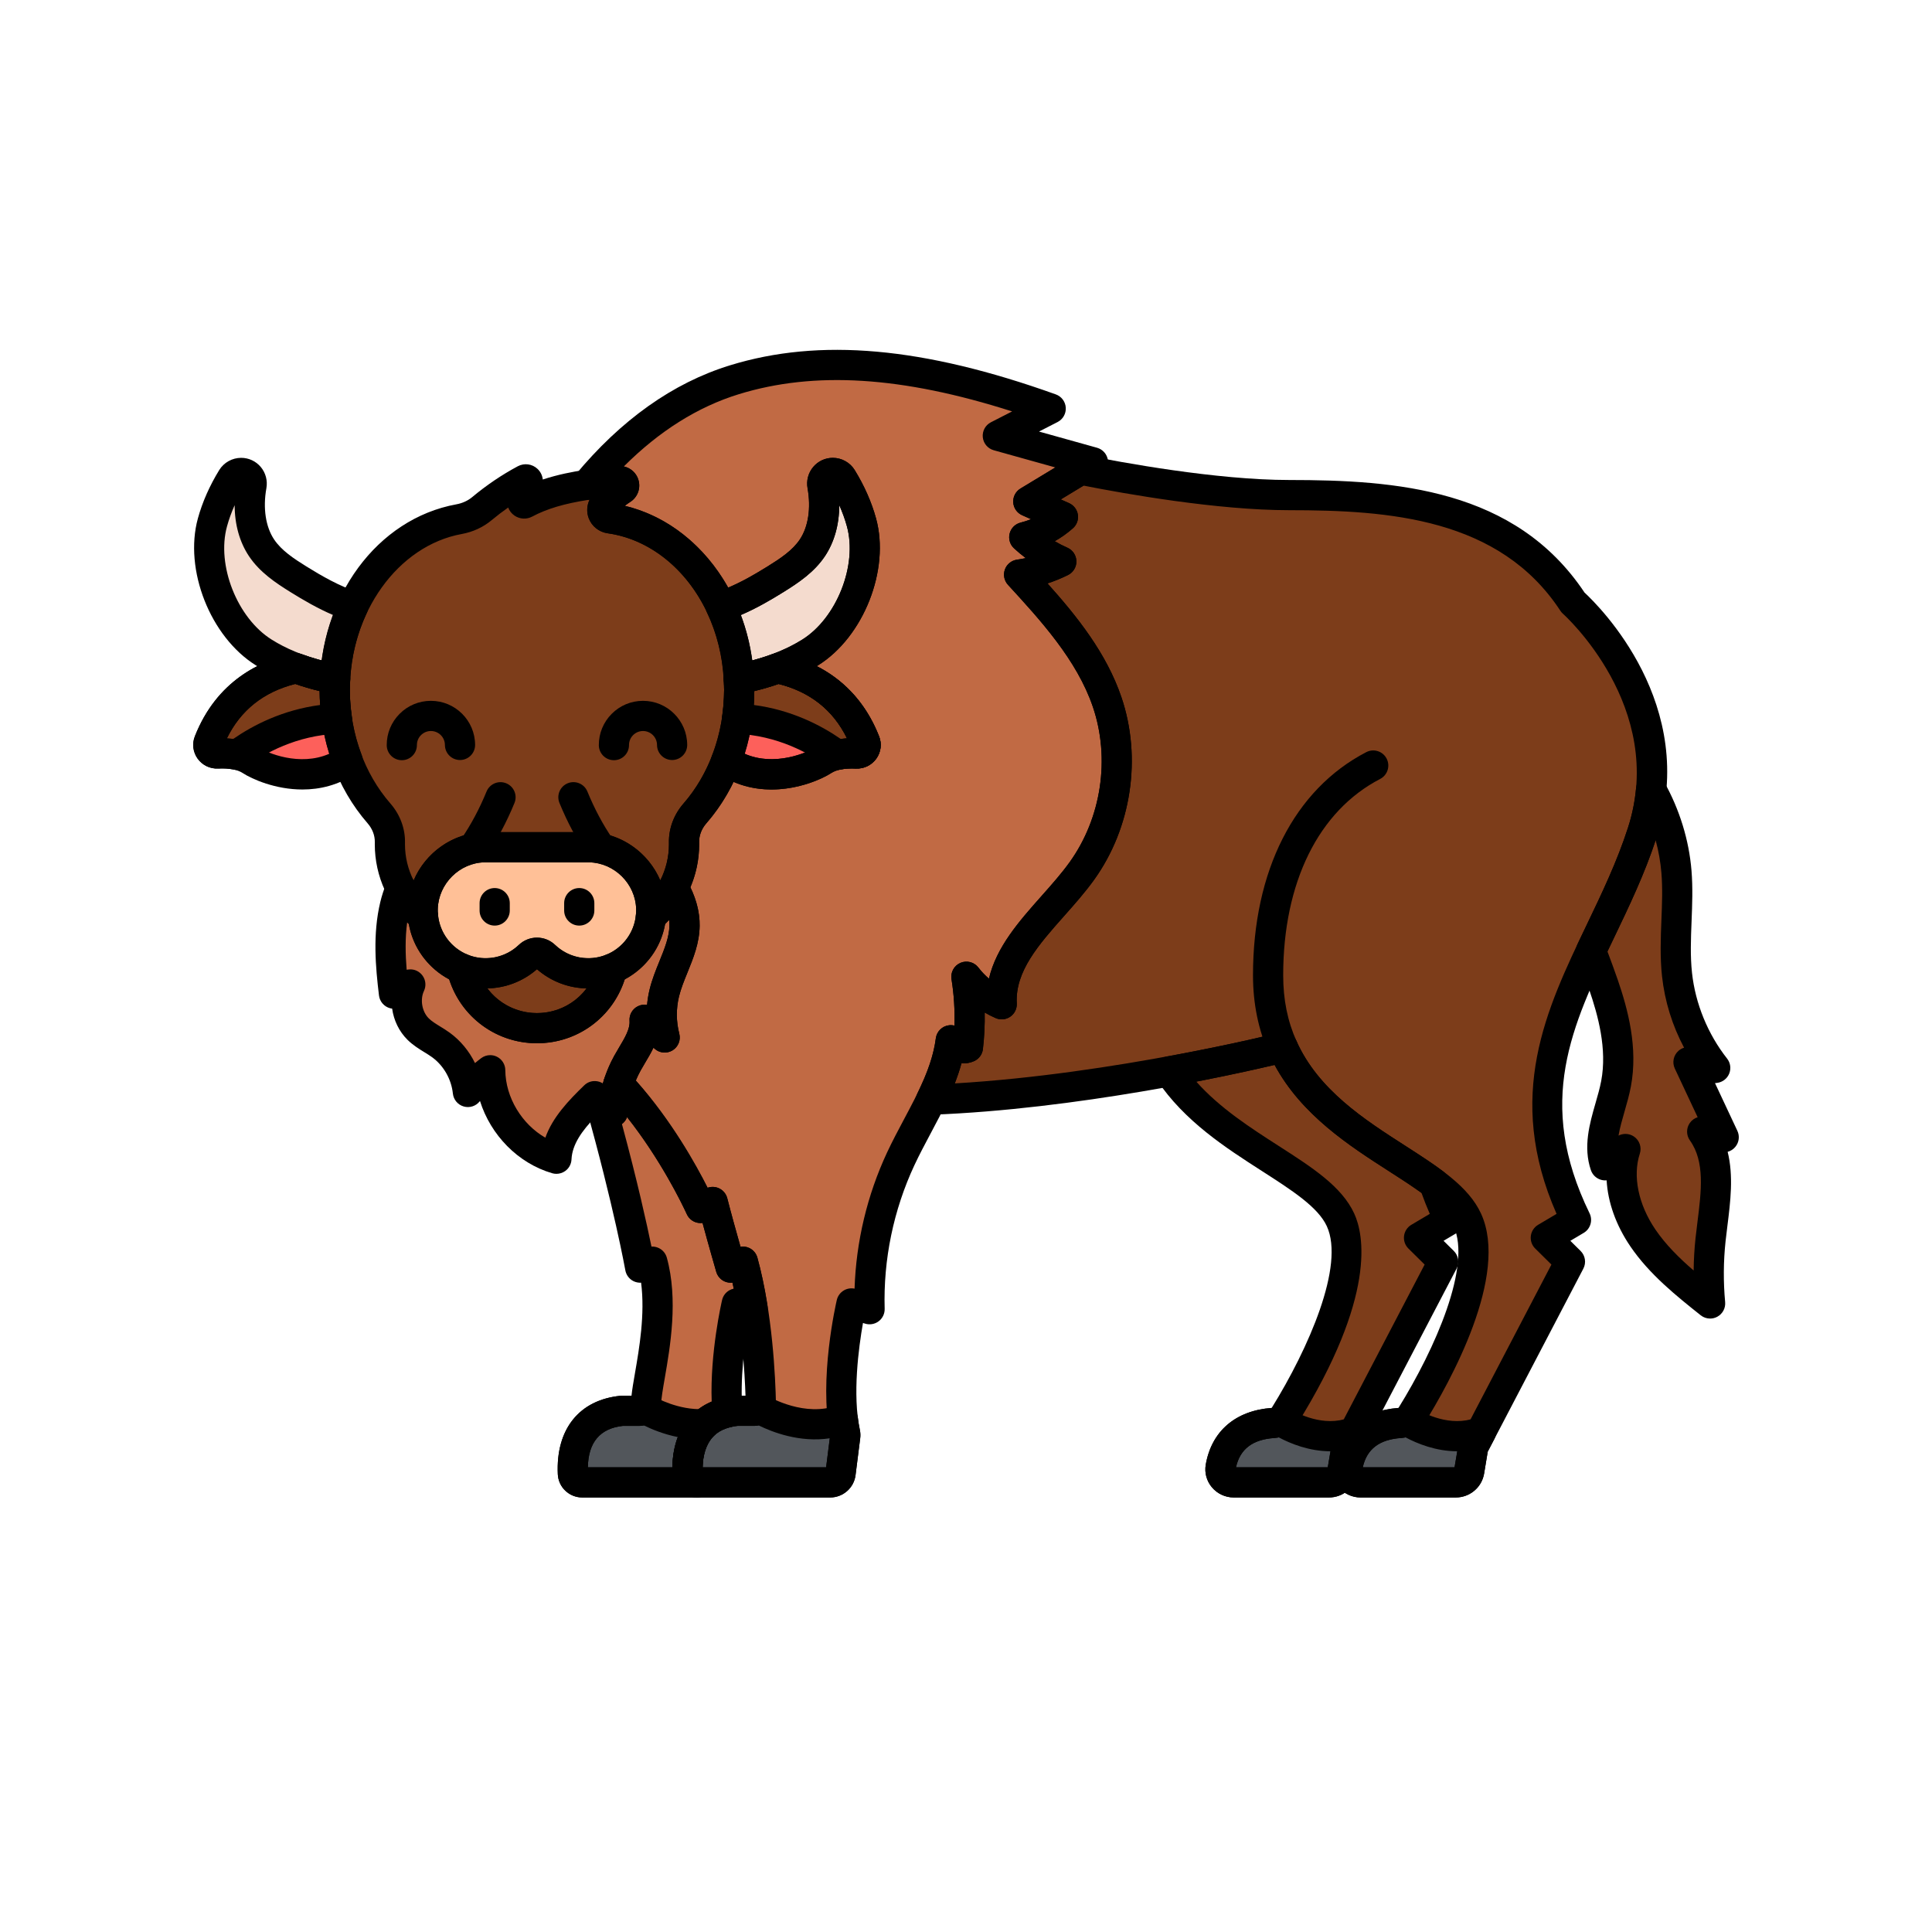 <svg enable-background="new 0 0 512 512" height="100" viewBox="-32 -32 320 320" width="100" xmlns="http://www.w3.org/2000/svg"><path d="m111.279 90.88c-3.163-8.042-9.402-11.091-14.472-12.2-2.086.775-4.244 1.351-6.443 1.793.031.595.071 1.187.071 1.792 0 4.184-.78 8.146-2.153 11.728 6.255 4.288 13.748 1.438 16.083-.077 1.635-1.062 3.871-1.198 5.504-1.116 1.025.051 1.786-.965 1.41-1.92z" fill="#fd605b"/><path d="m23.441 82.265c0-.604.038-1.197.07-1.792-2.198-.442-4.356-1.018-6.442-1.793-5.069 1.108-11.309 4.158-14.472 12.2-.376.955.385 1.971 1.41 1.92 1.633-.082 3.869.054 5.504 1.116 2.334 1.515 9.828 4.366 16.083.077-1.373-3.582-2.153-7.544-2.153-11.728z" fill="#fd605b"/><path d="m111.279 90.88c-3.163-8.042-9.402-11.091-14.472-12.2-2.086.775-4.244 1.351-6.443 1.793.031.595.071 1.187.071 1.792 0 1.628-.144 3.213-.367 4.766 7.355.332 13.014 3.372 16.566 5.995 1.124-.241 2.282-.274 3.235-.226 1.025.051 1.786-.965 1.41-1.92z" fill="#7d3d1a"/><path d="m23.441 82.265c0-.604.038-1.197.07-1.792-2.198-.442-4.356-1.018-6.442-1.793-5.069 1.108-11.309 4.158-14.472 12.2-.376.955.385 1.971 1.41 1.92.953-.048 2.111-.015 3.235.226 3.552-2.623 9.21-5.663 16.566-5.995-.222-1.553-.367-3.138-.367-4.766z" fill="#7d3d1a"/><path d="m65.628 108.329h-17.379c-5.486.105-10.085 4.662-10.236 10.147-.163 5.902 4.574 10.739 10.44 10.739 2.797 0 5.332-1.104 7.205-2.896.717-.686 1.844-.686 2.561 0 1.873 1.792 4.408 2.896 7.205 2.896 5.866 0 10.602-4.836 10.44-10.739-.151-5.485-4.75-10.043-10.236-10.147z" fill="#ffc097"/><path d="m65.424 129.215c-2.797 0-5.332-1.104-7.205-2.896-.717-.686-1.844-.686-2.561 0-1.873 1.792-4.408 2.896-7.205 2.896-1.401 0-2.734-.283-3.955-.783 1.324 5.652 6.385 9.865 12.441 9.865s11.116-4.213 12.441-9.865c-1.222.5-2.555.783-3.956.783z" fill="#7d3d1a"/><path d="m81.379 121.313c.027-2.248-.725-4.338-1.82-6.305-.938 1.833-2.208 3.47-3.752 4.806 0 0 0-.001 0-.002-.389 3.914-2.932 7.188-6.433 8.621.002-.001.004-.001.006-.002-1.324 5.652-6.385 9.865-12.441 9.865s-11.116-4.213-12.441-9.865c.002.001.004.001.005.002-3.5-1.432-6.044-4.706-6.433-8.62v.001c-1.524-1.318-2.778-2.93-3.713-4.733-.369.947-.696 1.91-.935 2.9-1.144 4.754-.753 9.74-.168 14.598.639-.861 1.649-1.428 2.707-1.519-1.134 2.411-.587 5.527 1.298 7.391 1.096 1.083 2.533 1.727 3.775 2.632 2.475 1.803 4.14 4.707 4.461 7.782 1.071-1.357 2.317-2.57 3.698-3.6.053 6.575 4.736 12.838 10.961 14.658.191-4.172 3.374-7.486 6.353-10.367.869 1.013 1.882 1.898 2.997 2.619.216-2.826 1.044-5.603 2.409-8.076 1.266-2.295 3.053-4.575 2.849-7.197 1.107.979 2.215 1.958 3.322 2.937-.623-2.406-.642-4.97-.055-7.385.924-3.788 3.303-7.239 3.35-11.141z" fill="#c16a44"/><path d="m90.436 82.265c0-14.648-9.365-26.718-21.443-28.412-1.101-.154-1.622-1.443-.891-2.281.859-.983 1.849-1.849 2.941-2.545.632-.402.312-1.389-.435-1.334-1.836.134-3.666.342-5.485.624-3.507.542-7.024 1.377-10.149 3.045-.226.12-.503-.05-.476-.305.115-1.109.417-2.198.889-3.208.129-.277-.175-.565-.445-.42-2.535 1.358-4.924 2.983-7.132 4.826-1.081.903-2.388 1.482-3.773 1.735-11.665 2.127-20.595 13.973-20.595 28.276 0 8.021 2.811 15.267 7.336 20.463 1.165 1.338 1.839 3.032 1.803 4.805-.002.104-.003.208-.003.312 0 4.787 2.136 9.066 5.493 11.97-.044-.44-.07-.884-.057-1.339.151-5.485 4.75-10.042 10.236-10.147h17.378c5.486.105 10.085 4.662 10.236 10.147.012.454-.013.899-.057 1.339 3.358-2.904 5.493-7.182 5.493-11.97 0-.104-.001-.208-.003-.312-.036-1.774.638-3.467 1.803-4.805 4.525-5.197 7.336-12.443 7.336-20.464z" fill="#7d3d1a"/><path d="m26.489 68.447c-3.18-1.02-6.208-2.731-9.064-4.506-2.283-1.418-4.592-2.954-6.091-5.185-1.99-2.961-2.3-6.832-1.673-10.33.195-1.089-.611-2.095-1.717-2.095-.606 0-1.18.309-1.497.825-1.444 2.35-2.548 4.788-3.256 7.358-2.074 7.524 1.883 17.427 8.505 21.559 3.64 2.271 7.659 3.565 11.815 4.4.23-4.345 1.281-8.42 2.978-12.026z" fill="#f4dbce"/><path d="m110.686 54.515c-.708-2.569-1.812-5.008-3.256-7.358-.317-.516-.891-.825-1.497-.825-1.106 0-1.912 1.007-1.717 2.095.626 3.498.316 7.369-1.673 10.33-1.499 2.231-3.808 3.766-6.091 5.185-2.857 1.775-5.885 3.486-9.066 4.507 1.698 3.605 2.749 7.68 2.979 12.025 4.157-.835 8.177-2.128 11.817-4.4 6.621-4.132 10.578-14.035 8.504-21.559z" fill="#f4dbce"/><path d="m151.377 84.273c-2.765-8.136-8.751-14.743-14.586-21.101 2.43-.348 4.802-1.084 6.998-2.169-2.253-.992-4.338-2.356-6.141-4.021 2.371-.585 4.594-1.75 6.412-3.363l-5.745-2.563 10.719-6.488-15.769-4.403 8.769-4.49c-16.78-6.014-35.374-10.022-52.413-4.769-9.807 3.023-17.876 9.474-24.438 17.401 1.799-.277 3.609-.483 5.425-.615.747-.055 1.067.932.435 1.334-1.092.696-2.083 1.562-2.941 2.545-.732.838-.211 2.127.891 2.281 7.943 1.115 14.711 6.717 18.415 14.588 3.172-1.021 6.194-2.728 9.043-4.499 2.283-1.418 4.592-2.954 6.091-5.185 1.99-2.961 2.299-6.832 1.673-10.33-.195-1.089.611-2.095 1.717-2.095.606 0 1.18.309 1.497.825 1.444 2.35 2.548 4.789 3.256 7.358 2.074 7.524-1.883 17.427-8.505 21.559-1.715 1.07-3.517 1.917-5.375 2.607h.001c5.07 1.108 11.31 4.158 14.472 12.199.376.955-.385 1.971-1.41 1.919-.229-.011-.47-.018-.719-.018-.036 0-.073.001-.109.002-.226.001-.458.007-.694.02-.024.001-.048.003-.071.005-.257.016-.518.039-.782.073-.008.001-.016.002-.024.003-.278.036-.557.082-.835.142-.802.172-1.589.447-2.27.889-2.333 1.514-9.82 4.362-16.074.083-1.26 3.285-3.027 6.244-5.191 8.729-1.165 1.338-1.839 3.031-1.803 4.805.002.104.003.208.003.312 0 2.585-.639 5.012-1.741 7.164 1.095 1.966 1.847 4.057 1.82 6.304-.047 3.902-2.426 7.353-3.348 11.142-.587 2.415-.568 4.979.055 7.385-1.107-.979-2.215-1.958-3.322-2.938.204 2.623-1.583 4.902-2.849 7.197-.6 1.088-1.09 2.238-1.477 3.422 8.584 9.136 13.597 20.557 13.597 20.557l2-.988c1 3.952 3 10.869 3 10.869l2-.988c2.489 9.018 2.913 20.076 2.985 23.581.013.617-.489 1.121-1.113 1.121h-2.872c-7.699.761-8.285 7.378-8.147 10.384.038.826.724 1.473 1.56 1.473h22.053c.877 0 1.617-.645 1.726-1.505l.775-6.126c.023-.181.014-.362-.024-.541-1.882-8.88 1.058-21.471 1.058-21.471l3 .961c-.248-8.544 1.531-17.139 5.155-24.901 3.024-6.478 7.372-12.575 8.291-19.65.397 1.069 1.791 1.647 2.842 1.178.449-3.887.363-7.835-.257-11.7 1.519 1.975 3.553 3.561 5.852 4.561-.49-8.762 8.126-14.914 13.269-22.068 5.737-7.98 7.344-18.711 4.19-27.993z" fill="#c16a44"/><path d="m228.535 67.788c-11-16.797-31-17.785-47-17.785-12.127 0-27.693-2.837-34.522-4.211l-8.697 5.264 5.745 2.564c-1.819 1.613-4.041 2.778-6.412 3.363 1.803 1.664 3.887 3.029 6.141 4.021-2.196 1.086-4.568 1.821-6.998 2.169 5.835 6.358 11.821 12.965 14.586 21.101 3.154 9.282 1.548 20.013-4.19 27.995-5.143 7.154-13.759 13.307-13.269 22.068-2.298-1-4.332-2.586-5.852-4.561.619 3.865.706 7.813.257 11.7-1.05.469-2.444-.109-2.842-1.178-.45 3.461-1.722 6.688-3.256 9.841 28.171-1.058 58.243-8.65 58.243-8.65 6.918 15.395 26.469 19.657 30.568 28.566 4.366 9.491-6.519 28.025-9.349 32.57-.381.612-1.036 1.013-1.762 1.06-6.473.424-8.275 4.566-8.752 7.341-.226 1.315.835 2.505 2.185 2.505h15.752c1.111 0 2.058-.793 2.241-1.876l.625-3.705c.039-.23.114-.453.222-.66l15.836-30.317-4-3.952 5-2.964c-13-26.678 4-42.487 11-64.225s-11.5-38.044-11.5-38.044z" fill="#7d3d1a"/><path d="m207.035 176.971-4-3.952 5-2.964c-1.01-2.072-1.819-4.071-2.485-6.02-7.548-5.693-19.883-10.975-25.082-22.546 0 0-7.628 1.925-18.794 3.971 8.175 12.245 24.64 16.505 28.362 24.595 4.366 9.491-6.519 28.025-9.349 32.57-.381.612-1.036 1.013-1.762 1.06-6.473.424-8.275 4.566-8.752 7.341-.226 1.315.835 2.505 2.185 2.505h15.752c1.111 0 2.058-.793 2.241-1.876l.625-3.705c.039-.23.114-.453.222-.66z" fill="#7d3d1a"/><path d="m89.035 177.959s-2-6.917-3-10.869l-2 .988c-.048-.083-5.159-11.497-13.604-20.534-.487 1.5-.804 3.057-.924 4.632-.754-.488-1.456-1.055-2.103-1.681 4.767 16.962 6.632 27.465 6.632 27.465l2-.988c2.489 9.018-1.087 20.076-1.015 23.581.013.617-.489 1.121-1.113 1.121h-2.872c-7.699.761-8.285 7.378-8.147 10.384.038.826.724 1.473 1.56 1.473h19c-.836 0-1.522-.648-1.56-1.473-.125-2.723.459-5.664 2.283-7.693.005-.005.01-.01.015-.015.981-1.085 2.363-1.965 4.301-2.415-.711-8.37 1.549-18.046 1.549-18.046l2.625.841c-.025-.135-.571-3.94-1.625-7.758z" fill="#c16a44"/><path d="m253.5 156.364c-1.945-4.147-3.891-8.294-5.836-12.44 1.304.815 2.903 1.16 4.432.955-3.5-4.443-5.719-9.861-6.33-15.46-.616-5.646.37-11.362-.092-17.023-.39-4.773-1.856-9.445-4.2-13.636-.206 2.28-.656 4.638-1.438 7.069-2.246 6.975-5.52 13.339-8.504 19.648.699 1.877 1.413 3.751 2.06 5.643 1.806 5.274 3.112 10.916 2.074 16.388-.859 4.529-3.29 9.138-1.795 13.503 1.119-.899 2.237-1.799 3.356-2.698-1.604 4.926-.039 10.43 2.881 14.725s7.062 7.611 11.139 10.858c-.326-3.508-.302-7.049.071-10.552.651-6.104 2.197-12.896-1.384-17.91 1.188.31 2.377.62 3.566.93z" fill="#7d3d1a"/><g fill="#52565b"><path d="m93.733 201.299c-.204.226-.494.374-.826.374h-2.872c-7.699.761-8.285 7.379-8.147 10.384.038.826.724 1.473 1.56 1.473h22.052c.877 0 1.617-.645 1.726-1.505l.775-6.126c.023-.181.014-.362-.024-.541-.155-.733-.275-1.493-.369-2.268-6.281 2.378-12.69-1.094-13.875-1.791z"/><path d="m201.006 203.31c-.32.211-.688.348-1.082.374-6.473.424-8.275 4.566-8.752 7.341-.226 1.315.835 2.505 2.185 2.505h15.752c1.111 0 2.058-.793 2.241-1.876l.625-3.705c.039-.23.114-.453.222-.66l1.104-2.114c-5.184 1.936-10.239-.596-12.295-1.865z"/><path d="m180.006 203.31c-.32.211-.688.348-1.082.374-6.473.424-8.275 4.566-8.752 7.341-.226 1.315.835 2.505 2.185 2.505h15.752c1.111 0 2.058-.793 2.241-1.876l.625-3.705c.039-.23.114-.453.222-.66l1.104-2.114c-5.184 1.936-10.239-.596-12.295-1.865z"/><path d="m81.888 212.056c-.094-2.049.163-5.768 2.77-8.172-4.806.227-8.99-2.036-9.925-2.586-.099.11-.216.199-.352.263-.005.002-.009.007-.014.01-.141.063-.294.102-.459.102h-2.872c-7.699.761-8.285 7.379-8.147 10.384.038.826.724 1.473 1.56 1.473h19c-.838 0-1.523-.648-1.561-1.474z"/></g><path d="m105.5 216.03h-22.052c-2.176 0-3.958-1.694-4.058-3.858-.342-7.455 3.546-12.31 10.398-12.987.082-.008.164-.012.246-.012h1.446c-.131-3.791-.586-11.612-2.162-18.73-.439.05-.882-.016-1.293-.195-.677-.299-1.188-.883-1.393-1.594-.064-.223-1.271-4.4-2.271-8.097-.396.05-.8.009-1.182-.13-.641-.232-1.159-.719-1.435-1.343-.048-.11-4.958-11.154-13.13-19.852-.625-.665-.838-1.618-.555-2.486.442-1.358 1.003-2.655 1.665-3.854.259-.47.539-.94.82-1.413.939-1.575 1.827-3.062 1.725-4.382-.079-1.016.466-1.978 1.378-2.432.483-.241 1.021-.312 1.526-.229.078-.865.221-1.726.426-2.572.402-1.649 1.022-3.178 1.623-4.654.839-2.063 1.632-4.012 1.654-5.927.02-1.554-.473-3.207-1.504-5.058-.406-.729-.422-1.613-.041-2.356.973-1.899 1.466-3.927 1.466-6.024l-.003-.265c-.046-2.344.812-4.651 2.417-6.494 1.993-2.288 3.589-4.974 4.743-7.983.273-.714.859-1.264 1.59-1.491.728-.228 1.524-.108 2.156.323 5.304 3.631 11.84.832 13.301-.116.88-.572 1.896-.977 3.104-1.237.347-.074.693-.132 1.039-.177.341-.044.657-.071.967-.092.019-.001.109-.006.128-.007s.036-.002.055-.003c-2.382-4.871-6.419-7.955-12.023-9.18-1.084-.236-1.883-1.159-1.961-2.267-.078-1.106.583-2.133 1.623-2.52 1.83-.68 3.44-1.46 4.923-2.385 5.724-3.572 9.19-12.345 7.418-18.773-.326-1.184-.746-2.346-1.266-3.502-.007 3.209-.821 6.136-2.393 8.475-1.767 2.629-4.351 4.363-6.847 5.913-2.753 1.71-6.046 3.612-9.597 4.756-1.201.384-2.493-.179-3.028-1.315-3.427-7.282-9.596-12.208-16.501-13.177-1.432-.2-2.634-1.163-3.138-2.512-.376-1.01-.31-2.112.154-3.053-.033.005-.066.01-.099.015-1.03.156-2.043-.334-2.555-1.237s-.413-2.028.249-2.827c7.593-9.173 16.215-15.295 25.628-18.196 14.885-4.592 32.041-3.062 53.993 4.805.938.336 1.587 1.197 1.651 2.192.064.994-.469 1.932-1.355 2.387l-3.078 1.576 9.61 2.683c.961.269 1.67 1.081 1.805 2.069.136.987-.329 1.961-1.182 2.478l-6.631 4.013 1.38.616c.776.347 1.323 1.062 1.452 1.902.13.84-.176 1.688-.812 2.251-.926.821-1.94 1.543-3.02 2.151.675.397 1.374.757 2.096 1.074.889.391 1.471 1.261 1.492 2.232.022.971-.521 1.866-1.391 2.297-1.101.544-2.235 1.008-3.397 1.388 4.858 5.419 9.758 11.521 12.244 18.837 3.41 10.035 1.676 21.63-4.527 30.259-1.497 2.082-3.255 4.063-4.955 5.979-4.188 4.72-8.146 9.179-7.849 14.49.049.866-.355 1.696-1.068 2.191-.711.496-1.628.589-2.426.24-.626-.272-1.233-.581-1.821-.924.038 2.021-.06 4.044-.292 6.058-.102.876-.657 1.635-1.462 1.995-.652.292-1.372.42-2.095.373-1.129 4.144-3.15 7.94-5.119 11.637-.915 1.717-1.86 3.493-2.675 5.238-3.456 7.403-5.157 15.623-4.921 23.771.023.811-.348 1.582-.996 2.07-.648.487-1.494.63-2.266.383l-.329-.105c-.714 4.038-1.764 11.851-.521 17.716.098.456.117.921.058 1.38l-.773 6.118c-.261 2.104-2.068 3.692-4.201 3.692zm-21.129-5h20.46l.67-5.297c-1.915-9.308.976-21.881 1.1-22.414.159-.68.595-1.263 1.202-1.606.53-.301 1.152-.393 1.739-.273.252-7.767 2.09-15.496 5.382-22.549.871-1.864 1.848-3.699 2.793-5.474 2.406-4.52 4.681-8.789 5.284-13.441.148-1.14 1.055-2.031 2.196-2.162.306-.036.604-.013.887.059.084-2.575-.078-5.153-.487-7.7-.181-1.13.428-2.238 1.479-2.692 1.051-.452 2.274-.135 2.972.771.519.675 1.107 1.293 1.753 1.845 1.222-5.256 5.021-9.538 8.722-13.707 1.691-1.906 3.288-3.706 4.635-5.579 5.276-7.34 6.753-17.2 3.854-25.731-2.641-7.772-8.708-14.383-14.061-20.215-.627-.684-.824-1.657-.513-2.531.312-.873 1.081-1.502 1.999-1.634.49-.07.977-.158 1.458-.263-.673-.504-1.32-1.043-1.94-1.616-.677-.624-.955-1.568-.726-2.46.229-.891.929-1.584 1.822-1.804.587-.146 1.163-.333 1.722-.56l-1.474-.657c-.85-.379-1.419-1.199-1.477-2.128s.404-1.812 1.2-2.294l5.774-3.495-10.201-2.848c-.992-.277-1.712-1.133-1.815-2.157s.432-2.007 1.348-2.477l3.51-1.797c-18.229-5.822-32.725-6.717-45.278-2.849-6.797 2.096-13.18 6.11-19.034 11.964 1.1.231 2.023 1.029 2.391 2.139.466 1.406-.08 2.943-1.328 3.737-.31.197-.611.413-.904.646 7.024 1.668 13.217 6.562 17.132 13.545 2.334-.982 4.568-2.296 6.519-3.508 2.118-1.315 4.12-2.646 5.335-4.455 1.409-2.098 1.879-5.193 1.288-8.495-.226-1.259.112-2.542.93-3.519.806-.964 1.99-1.517 3.248-1.517 1.472 0 2.861.771 3.626 2.014 1.604 2.61 2.793 5.303 3.537 8.005 2.341 8.49-2.052 19.639-9.592 24.344-.076.048-.152.095-.229.142 3.978 2.032 7.94 5.553 10.33 11.629.485 1.232.312 2.613-.463 3.693-.783 1.093-2.046 1.695-3.397 1.639-.195-.01-.396-.015-.604-.016l-.1.002c-.172.001-.359.005-.55.017-.014.001-.099.005-.111.006-.147.01-.354.027-.563.055-.235.03-.447.064-.656.109-.595.128-1.076.311-1.433.541-2.392 1.554-9.443 4.417-16.231 1.494-1.22 2.521-2.73 4.82-4.512 6.865-.788.904-1.21 2.011-1.188 3.113l.003.361c0 2.461-.489 4.846-1.455 7.108 1.057 2.203 1.56 4.305 1.534 6.391-.034 2.86-1.045 5.346-2.022 7.749-.557 1.369-1.082 2.663-1.396 3.953-.491 2.021-.476 4.154.046 6.167.275 1.064-.176 2.184-1.113 2.758-.938.576-2.141.468-2.963-.258l-.202-.179c-.42.886-.915 1.716-1.386 2.506-.253.424-.505.845-.737 1.267-.29.525-.556 1.077-.794 1.649 5.942 6.654 10.041 14.079 11.896 17.775.607-.217 1.282-.187 1.875.088.686.316 1.191.926 1.377 1.657.583 2.305 1.521 5.667 2.188 8.024.472-.076.962-.013 1.41.188.681.305 1.189.897 1.388 1.616 2.513 9.103 2.987 19.952 3.074 24.194.021.973-.344 1.892-1.025 2.588-.676.689-1.618 1.085-2.587 1.085h-2.742c-3.787.418-5.733 2.723-5.799 6.859zm21.149-5.445v.005z"/><path d="m180.469 143.989c-.953 0-1.864-.55-2.281-1.476-1.76-3.915-2.652-8.279-2.652-12.971 0-17.309 6.838-30.781 18.762-36.964 1.224-.636 2.734-.157 3.37 1.069.635 1.226.157 2.734-1.069 3.37-10.208 5.292-16.062 17.147-16.062 32.524 0 4.036.724 7.608 2.213 10.92.566 1.26.004 2.739-1.255 3.306-.335.151-.683.222-1.026.222z"/><path d="m209.11 216.03h-15.752c-1.402 0-2.724-.613-3.625-1.682-.88-1.045-1.254-2.41-1.024-3.746.952-5.544 4.929-8.965 10.92-9.403 6.104-9.835 12.136-23.576 9.135-30.1-1.46-3.175-5.759-5.935-10.736-9.131-6.477-4.159-14.43-9.266-18.915-17.583-7.184 1.688-32.805 7.35-56.794 8.251-.873.038-1.708-.396-2.188-1.133-.479-.735-.537-1.669-.153-2.459 1.742-3.581 2.676-6.378 3.024-9.068.148-1.141 1.055-2.032 2.196-2.163.306-.036.604-.013.887.059.084-2.575-.078-5.153-.487-7.7-.181-1.13.428-2.238 1.479-2.692 1.051-.452 2.274-.135 2.972.771.519.675 1.107 1.293 1.753 1.845 1.222-5.257 5.022-9.539 8.723-13.709 1.691-1.905 3.288-3.705 4.634-5.577 5.276-7.34 6.753-17.2 3.854-25.731-2.641-7.772-8.708-14.383-14.061-20.215-.627-.684-.824-1.657-.513-2.531.312-.873 1.081-1.502 1.999-1.634.49-.07.977-.158 1.458-.263-.673-.504-1.32-1.043-1.94-1.616-.677-.624-.955-1.568-.726-2.46.229-.891.929-1.584 1.822-1.804.587-.146 1.163-.333 1.722-.56l-1.474-.657c-.85-.38-1.419-1.199-1.477-2.128s.404-1.812 1.201-2.294l8.697-5.264c.535-.324 1.173-.434 1.787-.312 6.219 1.252 21.982 4.162 34.028 4.162 17.666 0 37.455 1.446 48.913 18.646 2.408 2.227 19.003 18.597 11.967 40.447-1.923 5.972-4.564 11.474-7.118 16.795-6.981 14.546-13.01 27.107-4.015 45.569.57 1.17.147 2.582-.973 3.245l-2.213 1.312 1.695 1.675c.781.771.968 1.963.459 2.936l-15.837 30.317-.598 3.625c-.386 2.295-2.366 3.96-4.706 3.96zm-15.391-5h15.203l.59-3.497c.083-.491.241-.962.47-1.4l14.982-28.683-2.686-2.653c-.552-.545-.819-1.313-.725-2.083.095-.769.54-1.451 1.207-1.846l3.057-1.812c-8.598-19.558-1.703-33.921 4.972-47.828 2.481-5.17 5.048-10.517 6.866-16.165 6.424-19.947-10.601-35.247-10.773-35.398-.168-.148-.315-.318-.438-.506-10.063-15.368-28.457-16.655-44.908-16.655-11.91 0-27.145-2.707-34.058-4.069l-3.778 2.286 1.38.616c.776.347 1.323 1.062 1.452 1.902.13.84-.176 1.688-.812 2.251-.926.821-1.94 1.543-3.02 2.151.675.397 1.374.757 2.096 1.074.889.391 1.471 1.261 1.492 2.232.022.971-.521 1.866-1.391 2.297-1.101.544-2.235 1.008-3.397 1.388 4.858 5.419 9.758 11.521 12.244 18.837 3.41 10.035 1.676 21.63-4.527 30.259-1.496 2.081-3.254 4.062-4.954 5.978-4.189 4.721-8.146 9.18-7.85 14.492.049.866-.355 1.696-1.068 2.191-.711.496-1.628.589-2.426.24-.626-.272-1.233-.581-1.821-.924.038 2.021-.06 4.044-.292 6.058-.102.877-.658 1.636-1.464 1.996-.652.29-1.373.417-2.094.372-.317 1.165-.696 2.274-1.102 3.315 26.376-1.547 53.426-8.311 53.71-8.382 1.174-.296 2.394.293 2.892 1.399 3.633 8.084 11.256 12.979 17.98 17.298 5.638 3.619 10.507 6.745 12.578 11.248 4.698 10.213-5.077 27.834-9.498 34.936-.808 1.298-2.198 2.134-3.72 2.233-3.611.238-5.699 1.826-6.369 4.852z"/><path d="m188.11 216.03h-15.752c-1.402 0-2.724-.613-3.625-1.682-.88-1.045-1.254-2.41-1.024-3.746.952-5.544 4.929-8.965 10.92-9.403 6.104-9.835 12.136-23.576 9.135-30.1-1.46-3.175-5.759-5.936-10.735-9.132-6.022-3.868-12.848-8.252-17.434-15.121-.468-.699-.551-1.588-.223-2.362.327-.775 1.023-1.333 1.852-1.484 10.944-2.005 18.557-3.917 18.633-3.936 1.174-.296 2.396.293 2.892 1.399 3.633 8.084 11.254 12.979 17.979 17.297 2.273 1.46 4.421 2.839 6.329 4.277.398.301.698.714.859 1.187.678 1.98 1.452 3.856 2.367 5.735.57 1.17.147 2.582-.973 3.245l-2.213 1.312 1.695 1.675c.781.771.968 1.963.459 2.936l-15.837 30.317-.598 3.625c-.386 2.296-2.366 3.961-4.706 3.961zm-15.391-5h15.203l.59-3.497c.083-.491.241-.962.47-1.4l14.982-28.683-2.686-2.653c-.552-.545-.819-1.313-.725-2.083.095-.769.54-1.451 1.207-1.846l3.059-1.813c-.497-1.139-.953-2.289-1.375-3.469-1.621-1.18-3.473-2.368-5.419-3.618-6.476-4.158-14.428-9.265-18.913-17.581-2.453.578-7.054 1.621-12.964 2.771 3.895 4.381 8.989 7.652 13.581 10.603 5.638 3.62 10.506 6.747 12.577 11.249 1.564 3.402 3.772 13.617-9.498 34.936-.808 1.298-2.198 2.134-3.72 2.233-3.611.237-5.699 1.825-6.369 4.851z"/><path d="m83.448 216.03h-19c-2.176 0-3.958-1.694-4.058-3.858-.342-7.455 3.546-12.31 10.398-12.987.082-.008.164-.012.246-.012h1.562c.11-1.052.329-2.313.583-3.781.693-4 1.686-9.727 1.006-14.938-.437.025-.878-.062-1.278-.264-.701-.355-1.195-1.02-1.333-1.794-.019-.104-1.906-10.601-6.578-27.226-.305-1.088.156-2.245 1.126-2.823.483-.289 1.036-.397 1.566-.337.109-.415.231-.828.364-1.239.273-.842.972-1.476 1.836-1.668.86-.193 1.765.087 2.368.733 6.319 6.762 10.864 14.866 12.926 18.902.616-.223 1.299-.197 1.899.08.686.316 1.191.926 1.377 1.657.583 2.305 1.521 5.667 2.188 8.024.472-.076.964-.013 1.41.188.681.305 1.189.897 1.388 1.616.644 2.331 1.234 5.144 1.666 7.917.163.866-.139 1.775-.799 2.358-.648.573-1.545.791-2.369.542-.593 3.352-1.416 9.304-.966 14.599.105 1.238-.715 2.366-1.926 2.647-1.29.3-2.275.841-3.013 1.655-.01.012-.02.022-.029.033-1.045 1.224-1.611 3.048-1.638 5.149.924.367 1.576 1.269 1.576 2.323.002 1.385-1.117 2.504-2.498 2.504zm-18.077-5h14.003c.061-3.349 1.086-6.278 2.938-8.338.012-.013.023-.026.036-.04.971-1.067 2.152-1.901 3.529-2.491-.29-8.104 1.635-16.462 1.724-16.842.159-.68.595-1.263 1.202-1.606.229-.13.475-.222.728-.273-.069-.336-.141-.669-.213-.996-.432.049-.88-.016-1.291-.196-.677-.299-1.188-.883-1.393-1.594-.064-.223-1.271-4.399-2.271-8.097-.971.131-1.961-.323-2.482-1.211-.04-.068-.117-.224-.15-.296-.755-1.62-4.32-8.985-9.877-16.011-.166.449-.458.844-.843 1.134 2.576 9.538 4.125 16.562 4.893 20.302.393-.026.788.05 1.155.215.681.305 1.189.897 1.388 1.616 1.915 6.938.559 14.762-.339 19.94-.31 1.788-.603 3.477-.587 4.254.021.973-.344 1.892-1.025 2.588-.676.689-1.618 1.085-2.587 1.085h-2.742c-3.784.416-5.73 2.721-5.796 6.857z"/><path d="m251.247 186.396c-.555 0-1.105-.185-1.558-.544-3.979-3.169-8.488-6.761-11.648-11.409-2.389-3.514-3.726-7.299-3.934-10.943-.307.028-.625.001-.932-.088-.783-.227-1.405-.82-1.67-1.591-1.321-3.858-.215-7.704.761-11.097.37-1.284.719-2.497.943-3.682 1.008-5.317-.53-10.869-1.983-15.112-.521-1.525-1.104-3.079-1.665-4.582l-.373-.998c-.235-.632-.205-1.332.083-1.942.497-1.052 1.003-2.104 1.51-3.162 2.484-5.176 5.053-10.528 6.874-16.184.682-2.113 1.128-4.31 1.328-6.527.099-1.092.897-1.992 1.97-2.221 1.073-.226 2.167.269 2.702 1.225 2.537 4.537 4.097 9.604 4.51 14.652.232 2.84.12 5.661.012 8.39-.118 2.976-.229 5.785.074 8.566.557 5.099 2.619 10.136 5.809 14.185.556.705.69 1.654.353 2.487-.338.832-1.096 1.419-1.985 1.538-.124.016-.247.03-.371.041l3.708 7.904c.411.877.278 1.914-.341 2.659-.337.405-.783.685-1.271.816.996 3.988.455 8.303-.039 12.247-.109.87-.218 1.733-.308 2.583-.356 3.332-.379 6.716-.068 10.057.093.998-.419 1.954-1.301 2.431-.375.203-.783.301-1.19.301zm-14.02-30.583c.495 0 .991.146 1.42.442.91.628 1.3 1.78.957 2.831-1.207 3.71-.246 8.4 2.572 12.546 1.724 2.535 3.958 4.744 6.346 6.805.018-1.792.121-3.582.311-5.359.094-.88.206-1.773.319-2.675.646-5.146 1.255-10.008-1.252-13.517-.612-.856-.622-2.004-.024-2.871.323-.47.788-.803 1.309-.967l-3.783-8.063c-.471-1.003-.225-2.197.605-2.933.275-.244.594-.418.93-.521-1.955-3.668-3.201-7.682-3.655-11.842-.344-3.15-.22-6.28-.1-9.308.107-2.698.208-5.247.001-7.784-.148-1.816-.471-3.637-.955-5.427-1.907 5.757-4.463 11.082-6.938 16.237-.35.73-.699 1.458-1.046 2.185l.001.003c.574 1.536 1.169 3.124 1.713 4.715 1.652 4.825 3.392 11.193 2.165 17.663-.268 1.412-.665 2.795-1.05 4.133-.396 1.372-.78 2.71-.996 3.986.359-.185.754-.279 1.15-.279z"/><path d="m106.635 95.525c-.53 0-1.052-.169-1.485-.489-3.173-2.343-8.385-5.201-15.193-5.508-.705-.031-1.363-.359-1.813-.902-.449-.543-.649-1.251-.549-1.949.229-1.605.342-3.049.342-4.412 0-.448-.025-.891-.05-1.333l-.018-.327c-.065-1.238.787-2.337 2.003-2.582 2.24-.45 4.225-1.002 6.066-1.686.45-.166.937-.2 1.403-.099 5.423 1.185 12.646 4.527 16.265 13.727.485 1.232.312 2.613-.463 3.693-.785 1.092-2.05 1.702-3.397 1.639-.941-.047-1.838.012-2.586.173-.175.037-.35.055-.525.055zm2.317-3.731c.001.001.001.001.001.002 0-.001 0-.001-.001-.002.001.001 0 .001 0 0zm-16.116-7.028c6.198.808 11.089 3.328 14.411 5.625.342-.042.691-.072 1.049-.09-2.283-4.669-6.089-7.696-11.338-9.018-1.275.445-2.607.837-4.023 1.181-.005.748-.038 1.512-.099 2.302z"/><path d="m7.242 95.525c-.175 0-.351-.019-.524-.056-.747-.16-1.637-.221-2.585-.173-1.362.06-2.615-.546-3.398-1.639-.775-1.08-.948-2.461-.463-3.694 3.618-9.198 10.842-12.541 16.265-13.726.467-.101.954-.067 1.403.099 1.844.685 3.827 1.235 6.063 1.685 1.216.244 2.069 1.344 2.004 2.582l-.015.274c-.024.46-.051.92-.051 1.387 0 1.363.112 2.807.342 4.412.101.698-.1 1.406-.549 1.949-.45.543-1.108.871-1.813.902-6.809.307-12.021 3.165-15.193 5.508-.434.321-.956.49-1.486.49zm-1.661-5.224c.357.018.707.048 1.049.09 3.322-2.297 8.213-4.817 14.411-5.625-.062-.79-.094-1.554-.099-2.302-1.415-.344-2.747-.734-4.023-1.181-5.249 1.321-9.055 4.349-11.338 9.018z"/><path d="m65.424 131.714c-3.139 0-6.129-1.125-8.485-3.18-2.356 2.055-5.346 3.18-8.485 3.18-3.525 0-6.82-1.392-9.278-3.919-2.458-2.525-3.758-5.859-3.661-9.388.188-6.806 5.88-12.448 12.688-12.578h17.427.048c6.808.13 12.5 5.772 12.688 12.577.097 3.529-1.203 6.863-3.661 9.389-2.461 2.527-5.756 3.919-9.281 3.919zm-8.486-8.412c1.083 0 2.165.403 3.008 1.21 1.485 1.42 3.43 2.202 5.478 2.202 2.163 0 4.186-.854 5.695-2.405 1.508-1.55 2.306-3.598 2.246-5.765-.115-4.167-3.595-7.623-7.763-7.715h-17.353c-4.13.079-7.622 3.54-7.737 7.716-.06 2.166.738 4.214 2.246 5.764 1.51 1.551 3.532 2.405 5.695 2.405 2.048 0 3.992-.782 5.477-2.202.843-.807 1.926-1.21 3.008-1.21z"/><path d="m56.938 140.797c-7.131 0-13.247-4.851-14.874-11.795-.214-.911.1-1.865.812-2.473s1.705-.765 2.569-.411c2.89 1.183 6.254.529 8.484-1.606 1.688-1.614 4.331-1.612 6.017 0 2.232 2.136 5.596 2.789 8.485 1.606.863-.352 1.857-.196 2.569.411s1.025 1.562.812 2.473c-1.626 6.944-7.743 11.795-14.874 11.795zm-8.211-9.085c1.891 2.518 4.888 4.085 8.212 4.085s6.321-1.567 8.212-4.085c-3.038-.063-5.924-1.182-8.212-3.178-2.289 1.996-5.174 3.114-8.212 3.178z"/><path d="m63.942 121.308c-1.381 0-2.5-1.119-2.5-2.5v-1.219c0-1.381 1.119-2.5 2.5-2.5s2.5 1.119 2.5 2.5v1.219c0 1.38-1.119 2.5-2.5 2.5z"/><path d="m49.935 121.308c-1.381 0-2.5-1.119-2.5-2.5v-1.219c0-1.381 1.119-2.5 2.5-2.5s2.5 1.119 2.5 2.5v1.219c0 1.38-1.12 2.5-2.5 2.5z"/><path d="m34.554 93.914c-1.377 0-2.495-1.114-2.5-2.492-.007-1.954.749-3.795 2.127-5.182 1.378-1.388 3.214-2.154 5.169-2.161h.021c4.026 0 7.308 3.268 7.321 7.296.005 1.38-1.111 2.503-2.492 2.508-.002 0-.005 0-.008 0-1.377 0-2.495-1.114-2.5-2.492-.004-1.275-1.045-2.312-2.32-2.312-.003 0-.005 0-.007 0-.619.002-1.2.245-1.638.685-.437.439-.676 1.023-.674 1.643.005 1.38-1.111 2.503-2.492 2.508-.001-.001-.004-.001-.007-.001z"/><path d="m69.685 93.914c-1.377 0-2.495-1.114-2.5-2.492-.007-1.954.749-3.795 2.127-5.182 1.378-1.388 3.214-2.154 5.169-2.161h.021c4.026 0 7.308 3.268 7.321 7.296.005 1.38-1.111 2.503-2.492 2.508-.002 0-.005 0-.008 0-1.377 0-2.495-1.114-2.5-2.492-.004-1.275-1.045-2.312-2.32-2.312-.003 0-.005 0-.007 0-.619.002-1.2.245-1.638.685-.437.439-.676 1.023-.674 1.643.005 1.38-1.111 2.503-2.492 2.508-.002-.001-.005-.001-.007-.001z"/><path d="m46.481 110.829c-.486 0-.979-.142-1.41-.437-1.14-.78-1.431-2.336-.651-3.476 1.599-2.336 3-4.964 4.166-7.812.521-1.277 1.98-1.891 3.261-1.366 1.277.522 1.89 1.982 1.366 3.261-1.299 3.174-2.869 6.115-4.666 8.742-.485.707-1.269 1.088-2.066 1.088z"/><path d="m67.396 110.829c-.797 0-1.581-.381-2.065-1.089-1.796-2.625-3.366-5.567-4.668-8.746-.523-1.277.088-2.737 1.366-3.261 1.275-.521 2.738.089 3.261 1.366 1.168 2.853 2.57 5.483 4.168 7.818.779 1.139.487 2.695-.652 3.475-.433.296-.924.437-1.41.437z"/><path d="m60.155 162.424c-.235 0-.471-.033-.702-.101-5.684-1.662-10.186-6.342-11.951-11.963-.014.018-.027.035-.042.053-.629.799-1.681 1.137-2.657.854-.978-.282-1.686-1.129-1.792-2.141-.249-2.38-1.538-4.632-3.447-6.022-.381-.277-.813-.543-1.271-.824-.889-.547-1.896-1.167-2.791-2.05-1.412-1.397-2.283-3.239-2.551-5.169-.112-.014-.225-.035-.337-.064-.989-.263-1.719-1.102-1.842-2.117-.566-4.696-1.063-10.153.219-15.482.241-1.004.571-2.027 1.037-3.224.356-.914 1.216-1.536 2.196-1.588.981-.067 1.9.474 2.353 1.346.801 1.547 1.854 2.89 3.128 3.992.484.418.79 1.007.853 1.644.291 2.927 2.165 5.438 4.892 6.553.813.332 1.37 1.055 1.516 1.879 1.143 4.6 5.224 7.799 9.974 7.799 4.751 0 8.833-3.201 9.975-7.803.135-.751.61-1.431 1.343-1.797.056-.027.113-.054.171-.077 2.727-1.116 4.602-3.628 4.893-6.555.062-.638.368-1.227.854-1.646 1.294-1.117 2.356-2.479 3.16-4.05.42-.821 1.259-1.345 2.181-1.361.958-.029 1.779.478 2.229 1.283 1.468 2.632 2.166 5.103 2.137 7.552-.035 2.86-1.045 5.346-2.022 7.749-.557 1.369-1.082 2.663-1.396 3.953-.49 2.02-.475 4.152.047 6.168.274 1.064-.178 2.184-1.114 2.758-.94.574-2.142.466-2.963-.259l-.202-.179c-.42.886-.915 1.716-1.386 2.506-.253.423-.505.845-.737 1.267-1.189 2.154-1.918 4.596-2.105 7.06-.067.879-.593 1.658-1.383 2.05-.792.392-1.728.338-2.469-.142-.566-.366-1.108-.767-1.624-1.199-2.106 2.204-3.756 4.453-3.871 6.963-.035.767-.42 1.475-1.044 1.92-.434.305-.943.464-1.459.464zm-10.961-19.659c.379 0 .76.086 1.111.261.845.419 1.381 1.277 1.389 2.219.036 4.55 2.751 8.956 6.631 11.192 1.196-3.37 3.803-6.121 6.446-8.677.494-.479 1.148-.734 1.854-.7.436.021.854.153 1.216.382.461-1.584 1.094-3.116 1.886-4.55.259-.47.539-.94.82-1.413.939-1.575 1.827-3.062 1.725-4.382-.079-1.016.466-1.978 1.378-2.432.483-.241 1.021-.312 1.526-.229.078-.865.221-1.726.426-2.572.402-1.649 1.022-3.177 1.623-4.654.839-2.063 1.632-4.012 1.654-5.927.004-.302-.012-.606-.047-.916-.219.234-.443.463-.675.686-.697 3.925-3.159 7.292-6.678 9.152-2.017 6.296-7.83 10.592-14.541 10.592-6.712 0-12.524-4.297-14.542-10.593-3.519-1.859-5.979-5.227-6.677-9.152-.094-.091-.187-.182-.278-.274-.354 2.603-.294 5.279-.087 7.839.13-.021.261-.036.392-.047.9-.088 1.756.328 2.267 1.061.512.734.592 1.685.211 2.494-.678 1.44-.329 3.438.794 4.55.486.48 1.17.9 1.895 1.347.52.319 1.057.649 1.596 1.042 1.767 1.287 3.199 3.034 4.165 5.013.334-.281.676-.553 1.025-.813.44-.331.966-.499 1.495-.499z"/><path d="m75.806 122.314c-.392 0-.787-.093-1.15-.281-.909-.471-1.438-1.449-1.336-2.468.038-.388.054-.723.046-1.025-.115-4.171-3.607-7.632-7.785-7.711h-17.332c-4.13.079-7.622 3.54-7.737 7.716-.008.298.008.633.046 1.021.103 1.019-.427 1.997-1.336 2.468-.91.472-2.014.342-2.787-.328-4.04-3.495-6.357-8.547-6.357-13.86l.003-.358c.023-1.105-.399-2.211-1.188-3.117-5.127-5.887-7.95-13.737-7.95-22.104 0-15.416 9.524-28.342 22.646-30.735.995-.182 1.9-.595 2.62-1.194 2.361-1.973 4.903-3.692 7.555-5.111 1.072-.574 2.387-.396 3.271.441.503.476.8 1.102.868 1.755 2.532-.838 4.979-1.287 6.84-1.575 1.878-.29 3.791-.508 5.686-.646 1.45-.114 2.823.795 3.288 2.198.466 1.406-.08 2.943-1.328 3.737-.31.197-.61.412-.902.645 12.37 2.923 21.451 15.61 21.451 30.485 0 8.367-2.823 16.217-7.949 22.104-.79.905-1.212 2.012-1.19 3.114l.004.361c0 5.313-2.317 10.365-6.357 13.86-.468.4-1.051.608-1.64.608zm-23.635-70.252c-.945.66-1.866 1.365-2.759 2.11-1.382 1.153-3.086 1.94-4.929 2.275-10.57 1.928-18.542 13.026-18.542 25.816 0 7.16 2.387 13.844 6.722 18.821 1.605 1.845 2.464 4.152 2.416 6.498l-.002.261c0 2.104.501 4.152 1.434 5.993 1.942-4.595 6.491-7.909 11.69-8.009h17.427c5.237.1 9.795 3.415 11.738 8.009.933-1.841 1.434-3.889 1.434-5.993l-.003-.265c-.046-2.345.812-4.652 2.419-6.495 4.333-4.977 6.72-11.66 6.72-18.82 0-13.243-8.293-24.394-19.29-25.937-1.432-.2-2.634-1.163-3.138-2.512-.376-1.01-.31-2.113.154-3.055-.052.008-.104.017-.156.024-4.038.625-6.924 1.482-9.354 2.779-.929.494-2.044.438-2.914-.148-.499-.332-.867-.81-1.067-1.352zm.95-5.27c-.002.003-.003.006-.004.008.001-.002.002-.005.004-.008z"/><path d="m23.511 82.973c-.164 0-.329-.017-.492-.049-5.098-1.024-9.116-2.527-12.646-4.729-7.541-4.706-11.934-15.854-9.593-24.344.746-2.705 1.936-5.397 3.535-8.003.767-1.244 2.156-2.016 3.628-2.016 1.258 0 2.441.553 3.248 1.516.816.976 1.156 2.259.931 3.519-.592 3.302-.122 6.398 1.287 8.496 1.215 1.809 3.217 3.14 5.335 4.456 2.5 1.553 5.466 3.271 8.509 4.248.686.221 1.242.725 1.529 1.384.286.66.275 1.411-.031 2.062-1.612 3.427-2.536 7.158-2.744 11.093-.038.726-.39 1.398-.964 1.844-.441.341-.982.523-1.532.523zm-16.645-31.296c-.52 1.156-.938 2.317-1.266 3.503-1.772 6.428 1.694 15.2 7.418 18.772 2.37 1.479 5.043 2.596 8.271 3.444.351-2.601.981-5.117 1.887-7.525-2.585-1.103-4.982-2.51-7.07-3.806-2.496-1.551-5.08-3.285-6.847-5.914-1.572-2.339-2.386-5.266-2.393-8.474z"/><path d="m90.364 82.974c-.551 0-1.091-.182-1.532-.524-.574-.445-.926-1.118-.964-1.844-.208-3.937-1.132-7.668-2.744-11.092-.307-.651-.317-1.402-.031-2.062.287-.659.844-1.164 1.529-1.384 3.044-.977 6.011-2.696 8.511-4.249 2.118-1.316 4.12-2.647 5.335-4.456 1.409-2.098 1.879-5.193 1.288-8.495-.226-1.259.112-2.542.93-3.519.806-.964 1.99-1.517 3.248-1.517 1.472 0 2.861.771 3.626 2.014 1.604 2.61 2.793 5.303 3.537 8.005 2.341 8.49-2.052 19.639-9.592 24.344-3.531 2.203-7.551 3.706-12.648 4.73-.164.032-.329.049-.493.049zm.335-13.102c.905 2.408 1.536 4.924 1.887 7.525 3.228-.849 5.901-1.966 8.272-3.445 5.724-3.572 9.19-12.345 7.418-18.773-.326-1.184-.746-2.346-1.266-3.502-.007 3.209-.821 6.136-2.393 8.475-1.767 2.629-4.351 4.363-6.847 5.913-2.086 1.297-4.484 2.705-7.071 3.807z"/><path d="m95.782 98.766c-2.865 0-5.979-.699-8.914-2.712-.954-.654-1.334-1.877-.92-2.957 1.318-3.438 1.987-7.081 1.987-10.832 0-.448-.025-.891-.05-1.333l-.018-.327c-.065-1.238.787-2.337 2.003-2.582 2.24-.45 4.225-1.002 6.066-1.686.45-.166.937-.2 1.403-.099 5.423 1.185 12.646 4.527 16.265 13.727v-.001c.485 1.233.312 2.614-.463 3.694-.785 1.092-2.05 1.702-3.397 1.639-1.742-.09-3.173.166-4.019.715-1.644 1.067-5.494 2.754-9.943 2.754zm-4.453-5.924c4.935 2.178 10.36-.171 11.676-1.024 1.626-1.056 3.584-1.432 5.291-1.517-2.283-4.669-6.089-7.697-11.338-9.018-1.275.445-2.607.837-4.023 1.181-.019 3.56-.559 7.041-1.606 10.378zm17.622-1.05c.001.001.001.002.002.004 0-.001 0-.001 0-.001-.001-.001-.001-.002-.002-.003z"/><path d="m18.095 98.766c-4.45 0-8.299-1.687-9.943-2.753-.845-.549-2.261-.807-4.019-.716-1.336.059-2.614-.546-3.398-1.639-.775-1.08-.948-2.461-.463-3.694 3.618-9.198 10.842-12.541 16.265-13.726.467-.101.954-.067 1.403.099 1.844.685 3.827 1.235 6.063 1.685 1.216.244 2.069 1.344 2.004 2.582l-.015.274c-.024.46-.051.92-.051 1.387 0 3.751.669 7.395 1.987 10.832.414 1.08.034 2.303-.92 2.957-2.935 2.012-6.049 2.712-8.913 2.712zm-12.514-8.465c1.706.085 3.665.461 5.292 1.518 1.314.852 6.74 3.202 11.675 1.023-1.047-3.337-1.587-6.817-1.605-10.378-1.415-.344-2.747-.734-4.023-1.181-5.25 1.321-9.056 4.349-11.339 9.018z"/><path d="m105.5 216.03h-22.052c-2.176 0-3.958-1.694-4.058-3.858-.342-7.455 3.546-12.31 10.398-12.987.082-.008.164-.012.246-.012h2.382c.772-.478 1.768-.509 2.583-.029.64.377 6.41 3.622 11.723 1.609.719-.272 1.522-.198 2.179.199s1.096 1.075 1.188 1.838c.09.739.202 1.43.333 2.051.098.455.117.92.058 1.379l-.773 6.118c-.267 2.104-2.074 3.692-4.207 3.692zm-21.129-5h20.46l.607-4.804c-4.979.754-9.551-1.033-11.78-2.134-.245.053-.497.08-.751.08h-2.742c-3.782.417-5.728 2.722-5.794 6.858z"/><path d="m209.11 216.03h-15.752c-1.402 0-2.724-.613-3.625-1.682-.88-1.045-1.254-2.41-1.024-3.746.954-5.559 4.949-8.982 10.966-9.407.803-.487 1.845-.507 2.646-.012 1.645 1.016 5.924 3.21 10.108 1.649.973-.363 2.064-.089 2.748.688.686.776.821 1.895.342 2.812l-1.104 2.113-.598 3.624c-.387 2.296-2.367 3.961-4.707 3.961zm-15.391-5h15.203l.447-2.654c-.004 0-.008 0-.012 0-3.528 0-6.626-1.272-8.554-2.301-.237.054-.477.089-.718.104-3.608.237-5.696 1.825-6.366 4.851zm6.043-9.841c-.001 0-.001.001 0 0-.001.001-.001 0 0 0z"/><path d="m188.11 216.03h-15.752c-1.402 0-2.724-.613-3.625-1.682-.88-1.045-1.254-2.41-1.024-3.746.954-5.559 4.949-8.982 10.966-9.407.802-.487 1.844-.507 2.646-.012 1.645 1.016 5.923 3.21 10.108 1.649.974-.363 2.063-.089 2.748.688.686.776.821 1.895.342 2.812l-1.104 2.113-.598 3.624c-.387 2.296-2.367 3.961-4.707 3.961zm-15.391-5h15.203l.447-2.654c-.004 0-.008 0-.012 0-3.528 0-6.626-1.272-8.554-2.301-.237.054-.477.089-.718.104-3.608.237-5.696 1.825-6.366 4.851zm6.043-9.841c-.001 0-.001.001 0 0-.001.001-.001 0 0 0z"/><path d="m83.448 216.03h-19c-2.176 0-3.958-1.694-4.058-3.858-.342-7.455 3.546-12.31 10.398-12.987.082-.008.164-.012.246-.012h2.381c.773-.479 1.769-.51 2.584-.028.696.408 4.388 2.441 8.539 2.243 1.037-.06 2.019.562 2.425 1.532.405.97.161 2.09-.611 2.803-1.616 1.49-1.961 3.849-1.98 5.484.924.367 1.576 1.269 1.576 2.323 0 1.381-1.119 2.5-2.5 2.5zm-18.077-5h14.005c.027-1.426.239-3.225.923-5-2.382-.473-4.368-1.304-5.645-1.937-.246.053-.495.079-.747.079h-2.742c-3.782.417-5.728 2.722-5.794 6.858z"/></svg>